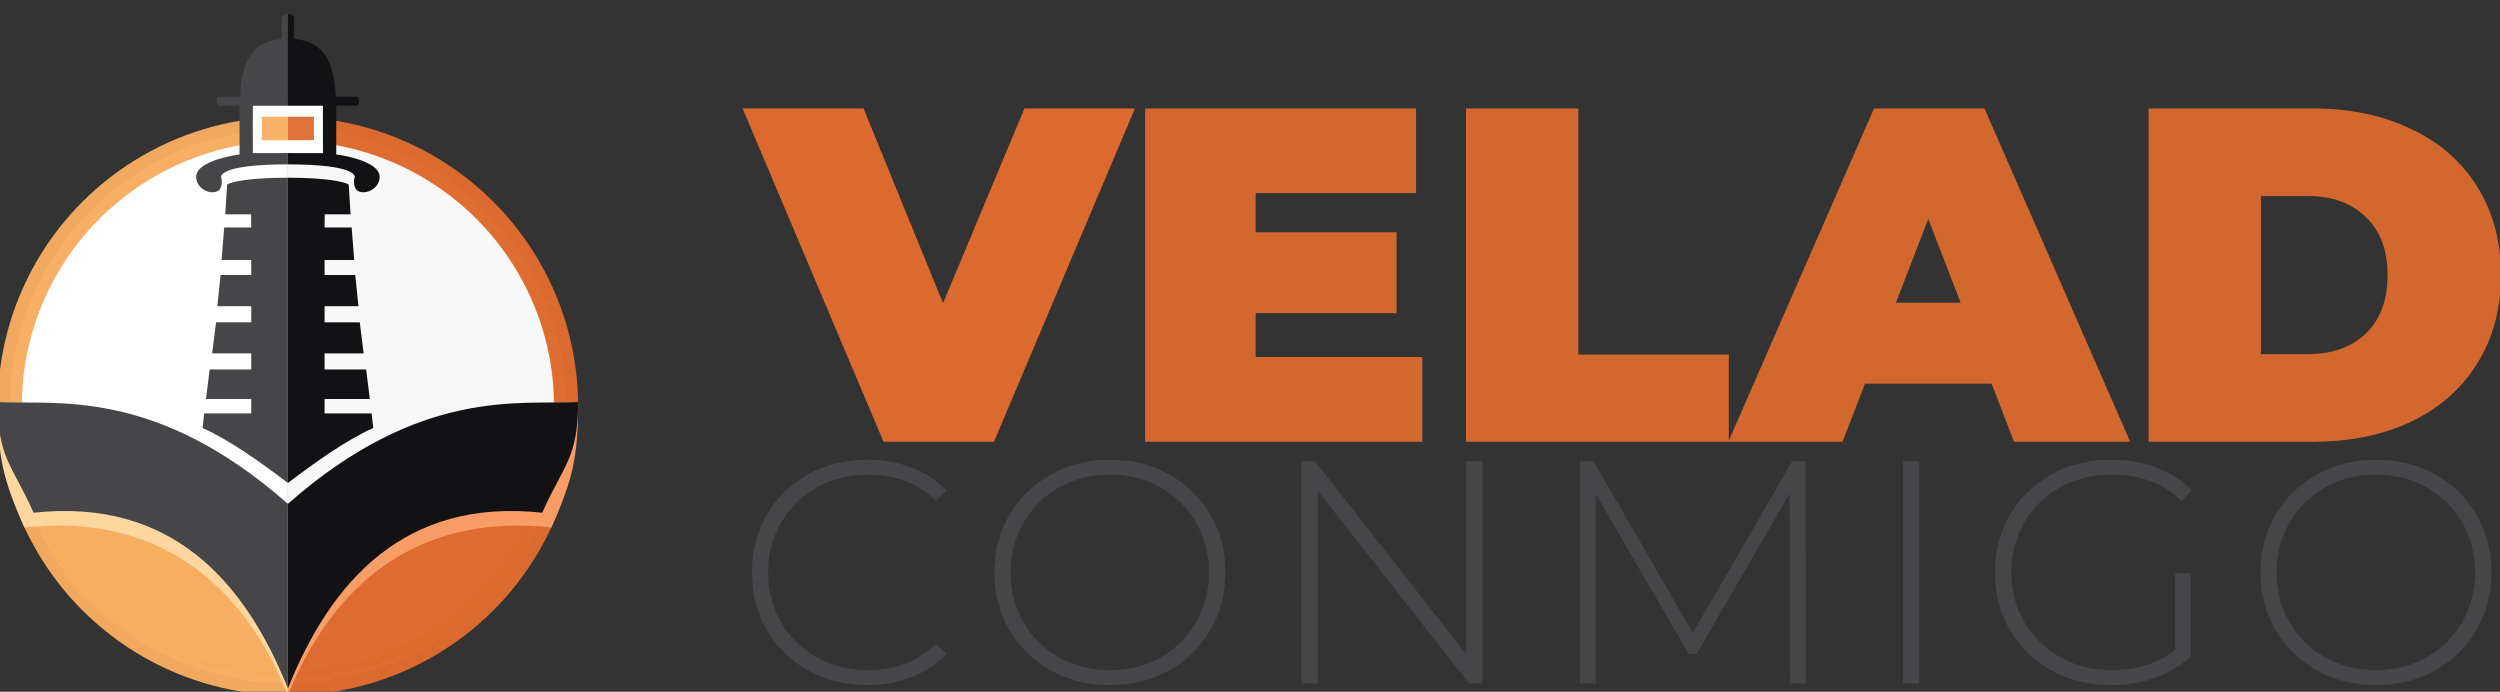 <?xml version="1.0" encoding="UTF-8" standalone="no"?>
<!-- Created with Inkscape (http://www.inkscape.org/) -->

<svg
   xmlns:dc="http://purl.org/dc/elements/1.1/"
   xmlns:cc="http://creativecommons.org/ns#"
   xmlns:rdf="http://www.w3.org/1999/02/22-rdf-syntax-ns#"
   xmlns:svg="http://www.w3.org/2000/svg"
   xmlns="http://www.w3.org/2000/svg"
   xmlns:sodipodi="http://sodipodi.sourceforge.net/DTD/sodipodi-0.dtd"
   xmlns:inkscape="http://www.inkscape.org/namespaces/inkscape"
   width="206"
   height="57"
   viewBox="0 0 54.504 15.081"
   version="1.1"
   id="svg8"
   inkscape:version="0.92.4 (5da689c313, 2019-01-14)"
   sodipodi:docname="vc.svg">
  <rect x="0" y="0" width="54.504" height="15.081" fill="#333333" stroke="none"/>
  <defs
     id="defs2" />
  <sodipodi:namedview
     id="base"
     pagecolor="#ffffff"
     bordercolor="#666666"
     borderopacity="1.0"
     inkscape:pageopacity="0.0"
     inkscape:pageshadow="2"
     inkscape:zoom="4.0000002"
     inkscape:cx="107.33412"
     inkscape:cy="25.251194"
     inkscape:document-units="px"
     inkscape:current-layer="g953"
     showgrid="false"
     units="px"
     showguides="true"
     inkscape:guide-bbox="true"
     inkscape:window-width="1920"
     inkscape:window-height="959"
     inkscape:window-x="0"
     inkscape:window-y="0"
     inkscape:window-maximized="1" />
  <g
     inkscape:label="Capa 1"
     inkscape:groupmode="layer"
     id="layer1"
     transform="translate(0,-281.918)">
    <g
       id="g953"
       transform="translate(152.314,-28.414)">
      <g
         id="g908"
         transform="matrix(0.287,0,0,0.287,-112.491,236.787)">
        <path
           transform="rotate(90)"
           style="fill:#ffffff;fill-opacity:1;stroke:#f6ad5f;stroke-width:1.83;stroke-linecap:butt;stroke-linejoin:miter;stroke-miterlimit:4;stroke-dasharray:none;stroke-opacity:0.967"
           d="m 308.162,116.886 c 0,7.549 -4.014,14.524 -10.531,18.299 -6.517,3.774 -14.545,3.774 -21.062,0 -6.517,-3.774 -10.531,-10.75 -10.531,-18.299"
           id="path1322"
           inkscape:connector-curvature="0"
           sodipodi:nodetypes="cssc" />
        <path
           style="fill:#f6ad5f;fill-opacity:0.988;stroke:none;stroke-width:0.736;stroke-linecap:round;stroke-linejoin:miter;stroke-miterlimit:4;stroke-dasharray:none;stroke-opacity:1"
           d="m -116.886,307.589 c -5.055,-8e-5 -9.901,-1.499 -13.465,-4.164 -3.563,-2.665 -5.549,-6.277 -5.518,-10.035 l 17.164,1.427 z"
           id="path1312"
           inkscape:connector-curvature="0"
           sodipodi:nodetypes="csccc" />
        <path
           sodipodi:nodetypes="cssc"
           inkscape:connector-curvature="0"
           id="path835"
           d="m -116.886,308.162 c 7.549,0 14.524,-4.014 18.299,-10.531 3.774,-6.517 3.774,-14.545 0,-21.062 -3.774,-6.517 -10.75,-10.531 -18.299,-10.531"
           style="fill:#ffffff;fill-opacity:0.964;stroke:#dd6b2f;stroke-width:1.83;stroke-linecap:butt;stroke-linejoin:miter;stroke-miterlimit:4;stroke-dasharray:none;stroke-opacity:0.984" />
        <g
           id="g857"
           transform="translate(0,0.608)">
          <path
             sodipodi:nodetypes="ccccccccccccccccccccccccc"
             inkscape:connector-curvature="0"
             id="rect836"
             d="m -121.503,269.675 c 0.256,-0.22 1.724,-0.529 4.617,-0.529 v 23.189 c -2.026,-1.538 -4.373,-3.226 -6.481,-4.176 l 0.123,-1.112 h 3.573 v -1.093 h -3.438 l 0.28,-2.244 h 3.158 v -1.221 h -2.968 l 0.294,-2.357 h 2.674 v -1.225 h -2.573 l 0.242,-2.371 h 2.331 v -1.139 h -2.252 l 0.196,-2.475 h 2.054 l -0.01,-0.995 h -1.964 z"
             style="fill:#464648;fill-opacity:1;stroke:none;stroke-width:1.501;stroke-linecap:round;stroke-linejoin:miter;stroke-miterlimit:4;stroke-dasharray:none;stroke-opacity:1" />
          <path
             style="fill:#121214;fill-opacity:1;stroke:none;stroke-width:1.501;stroke-linecap:round;stroke-linejoin:miter;stroke-miterlimit:4;stroke-dasharray:none;stroke-opacity:1"
             d="m -112.268,269.675 c -0.256,-0.22 -1.724,-0.529 -4.617,-0.529 v 23.189 c 2.026,-1.538 4.373,-3.226 6.481,-4.176 l -0.123,-1.112 h -3.573 v -1.093 h 3.438 l -0.28,-2.244 h -3.158 v -1.221 h 2.968 l -0.294,-2.357 h -2.674 v -1.225 h 2.573 l -0.242,-2.371 h -2.331 v -1.139 h 2.252 l -0.196,-2.475 h -2.054 l 0.01,-0.995 h 1.964 z"
             id="path1300"
             inkscape:connector-curvature="0"
             sodipodi:nodetypes="ccccccccccccccccccccccccc" />
        </g>
        <path
           sodipodi:nodetypes="csccc"
           inkscape:connector-curvature="0"
           id="path853"
           d="m -116.886,307.589 c 5.055,-8e-5 9.901,-1.499 13.465,-4.164 3.563,-2.665 5.549,-6.277 5.518,-10.035 l -17.164,1.427 z"
           style="fill:#dd6b2f;fill-opacity:0.992;stroke:none;stroke-width:0.736;stroke-linecap:round;stroke-linejoin:miter;stroke-miterlimit:4;stroke-dasharray:none;stroke-opacity:1" />
        <g
           id="g851"
           transform="translate(0,0.159)">
          <g
             transform="translate(-142.751,1.879)"
             id="g894">
            <path
               transform="rotate(89.816)"
               style="fill:#464648;fill-opacity:1;stroke:none;stroke-width:1.665;stroke-linecap:round;stroke-linejoin:miter;stroke-miterlimit:4;stroke-dasharray:none;stroke-opacity:1"
               d="m 262.318,-21.385 c -2.784,-0.009 -5.096,-0.557 -5.086,-3.653 l 5.098,0.016 z"
               id="path879"
               inkscape:connector-curvature="0"
               sodipodi:nodetypes="cccc" />
            <path
               sodipodi:nodetypes="cccc"
               inkscape:connector-curvature="0"
               id="path890"
               d="m 29.502,262.248 c -4.5e-5,-2.784 -0.541,-5.098 -3.637,-5.098 l 1e-6,5.098 z"
               style="fill:#121214;fill-opacity:1;stroke:none;stroke-width:1.665;stroke-linecap:round;stroke-linejoin:miter;stroke-miterlimit:4;stroke-dasharray:none;stroke-opacity:1" />
          </g>
          <path
             sodipodi:nodetypes="cccccccsssccccc"
             inkscape:connector-curvature="0"
             id="rect896"
             d="m -122.113,263.439 h 5.227 v 0.69 h -2.663 l 0.015,3.596 2.648,-0.006 -3e-5,0.862 c -5.368,0 -5.075,0.973 -5.075,0.973 0.111,0.315 0.049,0.869 -0.206,1.026 -0.638,0.394 -1.753,-0.218 -1.687,-1.109 0.093,-1.24 3.295,-1.646 3.295,-1.646 l 0.001,-3.696 h -1.555 c -0.24,-0.079 -0.24,-0.609 0,-0.69 z"
             style="fill:#464648;fill-opacity:1;stroke:none;stroke-width:1.295;stroke-linecap:round;stroke-linejoin:miter;stroke-miterlimit:4;stroke-dasharray:none;stroke-opacity:1" />
          <g
             transform="translate(-142.751,1.814)"
             id="g920">
            <path
               sodipodi:nodetypes="ccccc"
               inkscape:connector-curvature="0"
               id="rect898"
               d="m 25.399,255.632 c -7.16e-4,-0.139 0.219,-0.298 0.466,-0.298 v 1.96 h -0.469 z"
               style="fill:#464648;fill-opacity:1;stroke:none;stroke-width:1.113;stroke-linecap:round;stroke-linejoin:miter;stroke-miterlimit:4;stroke-dasharray:none;stroke-opacity:1" />
            <g
               id="g913"
               transform="translate(0.469,-9.275e-4)">
              <path
                 sodipodi:nodetypes="ccccc"
                 inkscape:connector-curvature="0"
                 id="path908"
                 d="m 25.862,255.633 c 7.16e-4,-0.139 -0.219,-0.298 -0.466,-0.298 v 1.96 h 0.469 z"
                 style="fill:#121214;fill-opacity:1;stroke:none;stroke-width:1.113;stroke-linecap:round;stroke-linejoin:miter;stroke-miterlimit:4;stroke-dasharray:none;stroke-opacity:1" />
            </g>
          </g>
          <path
             style="fill:#121214;fill-opacity:1;stroke:none;stroke-width:1.295;stroke-linecap:round;stroke-linejoin:miter;stroke-miterlimit:4;stroke-dasharray:none;stroke-opacity:1"
             d="m -111.659,263.439 h -5.227 v 0.69 h 2.663 l -0.015,3.596 -2.648,-0.006 3e-5,0.862 c 5.368,0 5.075,0.973 5.075,0.973 -0.111,0.315 -0.049,0.869 0.206,1.026 0.638,0.394 1.753,-0.218 1.687,-1.109 -0.093,-1.24 -3.295,-1.646 -3.295,-1.646 l -10e-4,-3.696 h 1.555 c 0.24,-0.079 0.24,-0.609 0,-0.69 z"
             id="path1298"
             inkscape:connector-curvature="0"
             sodipodi:nodetypes="cccccccsssccccc" />
        </g>
        <g
           id="g863">
          <path
             style="fill:#ffd69e;fill-opacity:1;stroke:none;stroke-width:1.637;stroke-linecap:round;stroke-linejoin:miter;stroke-miterlimit:4;stroke-dasharray:none;stroke-opacity:1"
             d="m -138.93,286.794 c 4.357,0.231 11.959,-0.625 22.044,8.263 v 14.019 c -3.252,-8.111 -9.543,-13.89 -20.016,-12.755 -1.612,-3.638 -2.029,-5.238 -2.029,-9.527 z"
             id="path834"
             inkscape:connector-curvature="0"
             sodipodi:nodetypes="ccccc" />
          <path
             sodipodi:nodetypes="ccccc"
             inkscape:connector-curvature="0"
             id="path859"
             d="m -138.93,286.794 c 4.357,0.231 11.959,-1.154 22.044,7.734 v 14.019 c -3.252,-8.111 -8.847,-14.481 -19.32,-13.345 -1.612,-3.638 -2.724,-4.119 -2.724,-8.407 z"
             style="fill:#464648;fill-opacity:1;stroke:none;stroke-width:1.637;stroke-linecap:round;stroke-linejoin:miter;stroke-miterlimit:4;stroke-dasharray:none;stroke-opacity:1" />
        </g>
        <g
           id="g869"
           transform="matrix(-1,0,0,1,-233.772,0)">
          <path
             sodipodi:nodetypes="ccccc"
             inkscape:connector-curvature="0"
             id="path865"
             d="m -138.93,286.794 c 4.357,0.231 11.959,-0.625 22.044,8.263 v 14.019 c -3.252,-8.111 -9.543,-13.89 -20.016,-12.755 -1.612,-3.638 -2.029,-5.238 -2.029,-9.527 z"
             style="fill:#faa069;fill-opacity:0.941;stroke:none;stroke-width:1.637;stroke-linecap:round;stroke-linejoin:miter;stroke-miterlimit:4;stroke-dasharray:none;stroke-opacity:1" />
          <path
             style="fill:#121214;fill-opacity:1;stroke:none;stroke-width:1.637;stroke-linecap:round;stroke-linejoin:miter;stroke-miterlimit:4;stroke-dasharray:none;stroke-opacity:1"
             d="m -138.93,286.794 c 4.357,0.231 11.959,-1.154 22.044,7.734 v 14.019 c -3.252,-8.111 -8.847,-14.481 -19.32,-13.345 -1.612,-3.638 -2.724,-4.119 -2.724,-8.407 z"
             id="path867"
             inkscape:connector-curvature="0"
             sodipodi:nodetypes="ccccc" />
        </g>
        <rect
           style="fill:#ffffff;fill-opacity:1;stroke:none;stroke-width:0.715;stroke-linecap:round;stroke-linejoin:miter;stroke-miterlimit:4;stroke-dasharray:none;stroke-opacity:1"
           id="rect874"
           width="5.319"
           height="3.594"
           x="-119.549"
           y="264.287" />
        <rect
           style="fill:#f7b268;fill-opacity:1;stroke:none;stroke-width:0.69;stroke-linecap:round;stroke-linejoin:miter;stroke-miterlimit:4;stroke-dasharray:none;stroke-opacity:1"
           id="rect876"
           width="1.978"
           height="1.782"
           x="-118.864"
           y="265.122" />
        <rect
           y="265.122"
           x="-116.886"
           height="1.782"
           width="1.978"
           id="rect880"
           style="fill:#dd6b2f;fill-opacity:0.941;stroke:none;stroke-width:0.69;stroke-linecap:round;stroke-linejoin:miter;stroke-miterlimit:4;stroke-dasharray:none;stroke-opacity:1" />
      </g>
      <g
         id="text856"
         style="font-style:normal;font-variant:normal;font-weight:normal;font-stretch:normal;font-size:16.933px;line-height:1.25;font-family:Montserrat;-inkscape-font-specification:Montserrat;letter-spacing:0px;word-spacing:0px;fill:#121214;fill-opacity:1;stroke:none;stroke-width:0.265"
         aria-label="VELAD"
         transform="matrix(0.613,0,0,0.613,-71.242,135.988)">
        <path
           inkscape:connector-curvature="0"
           id="path845"
           style="font-style:normal;font-variant:normal;font-weight:900;font-stretch:normal;font-size:16.933px;font-family:Montserrat;-inkscape-font-specification:'Montserrat Heavy';letter-spacing:0px;fill:#dd6b2f;fill-opacity:0.992;stroke-width:0.265"
           d="m -91.891,288.268 -5.012,11.853 h -3.929 l -5.012,-11.853 h 4.301 l 2.828,6.926 2.896,-6.926 z" />
        <path
           inkscape:connector-curvature="0"
           id="path847"
           style="font-style:normal;font-variant:normal;font-weight:900;font-stretch:normal;font-size:16.933px;font-family:Montserrat;-inkscape-font-specification:'Montserrat Heavy';letter-spacing:0px;fill:#dd6b2f;fill-opacity:0.941;stroke-width:0.265"
           d="m -81.671,297.107 v 3.014 h -9.855 v -11.853 h 9.635 v 3.014 h -5.707 v 1.389 h 5.012 v 2.879 h -5.012 v 1.558 z" />
        <path
           inkscape:connector-curvature="0"
           id="path849"
           style="font-style:normal;font-variant:normal;font-weight:900;font-stretch:normal;font-size:16.933px;font-family:Montserrat;-inkscape-font-specification:'Montserrat Heavy';letter-spacing:0px;fill:#dd6b2f;fill-opacity:0.941;stroke-width:0.265"
           d="m -80.116,288.268 h 3.996 v 8.755 h 5.351 v 3.099 H -80.116 Z" />
        <path
           inkscape:connector-curvature="0"
           id="path851"
           style="font-style:normal;font-variant:normal;font-weight:900;font-stretch:normal;font-size:16.933px;font-family:Montserrat;-inkscape-font-specification:'Montserrat Heavy';letter-spacing:0px;fill:#dd6b2f;fill-opacity:0.941;stroke-width:0.265"
           d="m -61.422,298.056 h -4.504 l -0.796,2.066 h -4.064 l 5.182,-11.853 h 3.929 l 5.182,11.853 h -4.132 z m -1.101,-2.879 -1.151,-2.98 -1.151,2.98 z" />
        <path
           inkscape:connector-curvature="0"
           id="path854"
           style="font-style:normal;font-variant:normal;font-weight:900;font-stretch:normal;font-size:16.933px;font-family:Montserrat;-inkscape-font-specification:'Montserrat Heavy';letter-spacing:0px;fill:#dd6b2f;fill-opacity:0.941;stroke-width:0.265"
           d="m -55.84,288.268 h 5.842 q 1.981,0 3.488,0.728 1.524,0.711 2.354,2.049 0.847,1.338 0.847,3.15 0,1.812 -0.847,3.15 -0.83,1.338 -2.354,2.066 -1.507,0.711 -3.488,0.711 h -5.842 z m 5.673,8.738 q 1.287,0 2.049,-0.728 0.779,-0.745 0.779,-2.083 0,-1.338 -0.779,-2.066 -0.762,-0.745 -2.049,-0.745 h -1.676 v 5.622 z" />
      </g>
      <g
         id="text860"
         style="font-style:normal;font-variant:normal;font-weight:normal;font-stretch:normal;font-size:3.528px;line-height:1.25;font-family:Poppins;-inkscape-font-specification:Poppins;letter-spacing:0px;word-spacing:0px;fill:#464648;fill-opacity:1;stroke:none;stroke-width:0.265"
         aria-label="CONMIGO"
         transform="matrix(0.613,0,0,0.613,-71.242,135.988)">
        <path
           inkscape:connector-curvature="0"
           id="path857"
           style="font-style:normal;font-variant:normal;font-weight:300;font-stretch:normal;font-size:11.289px;line-height:1.25;font-family:Montserrat;-inkscape-font-specification:'Montserrat Light';letter-spacing:0.706px;word-spacing:0px;fill:#464648;fill-opacity:1;stroke-width:0.265"
           d="m -101.413,308.776 q -1.163,0 -2.1,-0.519 -0.926,-0.519 -1.468,-1.434 -0.531,-0.914 -0.531,-2.055 0,-1.14 0.531,-2.055 0.542,-0.914 1.468,-1.434 0.937,-0.519 2.1,-0.519 0.858,0 1.58,0.282 0.722,0.271 1.23,0.813 l -0.361,0.373 q -0.948,-0.937 -2.427,-0.937 -0.993,0 -1.806,0.452 -0.813,0.452 -1.276,1.253 -0.463,0.79 -0.463,1.772 0,0.982 0.463,1.784 0.463,0.79 1.276,1.242 0.813,0.452 1.806,0.452 1.468,0 2.427,-0.948 l 0.361,0.373 q -0.508,0.542 -1.242,0.824 -0.722,0.282 -1.569,0.282 z" />
        <path
           inkscape:connector-curvature="0"
           id="path860"
           style="font-style:normal;font-variant:normal;font-weight:300;font-stretch:normal;font-size:11.289px;line-height:1.25;font-family:Montserrat;-inkscape-font-specification:'Montserrat Light';letter-spacing:0.706px;word-spacing:0px;fill:#464648;fill-opacity:1;stroke-width:0.265"
           d="m -92.78,308.776 q -1.163,0 -2.1,-0.519 -0.937,-0.531 -1.479,-1.445 -0.531,-0.914 -0.531,-2.043 0,-1.129 0.531,-2.043 0.542,-0.914 1.479,-1.434 0.937,-0.531 2.1,-0.531 1.163,0 2.1,0.519 0.937,0.519 1.468,1.434 0.542,0.914 0.542,2.055 0,1.14 -0.542,2.055 -0.531,0.914 -1.468,1.434 -0.937,0.519 -2.1,0.519 z m 0,-0.531 q 0.993,0 1.795,-0.452 0.802,-0.452 1.264,-1.242 0.463,-0.802 0.463,-1.784 0,-0.982 -0.463,-1.772 -0.463,-0.802 -1.264,-1.253 -0.802,-0.452 -1.795,-0.452 -0.993,0 -1.806,0.452 -0.802,0.452 -1.264,1.253 -0.463,0.79 -0.463,1.772 0,0.982 0.463,1.784 0.463,0.79 1.264,1.242 0.813,0.452 1.806,0.452 z" />
        <path
           inkscape:connector-curvature="0"
           id="path862"
           style="font-style:normal;font-variant:normal;font-weight:300;font-stretch:normal;font-size:11.289px;line-height:1.25;font-family:Montserrat;-inkscape-font-specification:'Montserrat Light';letter-spacing:0.706px;word-spacing:0px;fill:#464648;fill-opacity:1;stroke-width:0.265"
           d="m -79.533,300.817 v 7.902 h -0.474 l -5.385,-6.864 v 6.864 h -0.576 v -7.902 h 0.485 l 5.374,6.864 v -6.864 z" />
        <path
           inkscape:connector-curvature="0"
           id="path864"
           style="font-style:normal;font-variant:normal;font-weight:300;font-stretch:normal;font-size:11.289px;line-height:1.25;font-family:Montserrat;-inkscape-font-specification:'Montserrat Light';letter-spacing:0.706px;word-spacing:0px;fill:#464648;fill-opacity:1;stroke-width:0.265"
           d="m -68.593,308.72 -0.011,-6.762 -3.308,5.712 h -0.282 l -3.308,-5.69 v 6.739 h -0.564 v -7.902 h 0.485 l 3.533,6.107 3.533,-6.107 h 0.474 l 0.011,7.902 z" />
        <path
           inkscape:connector-curvature="0"
           id="path866"
           style="font-style:normal;font-variant:normal;font-weight:300;font-stretch:normal;font-size:11.289px;line-height:1.25;font-family:Montserrat;-inkscape-font-specification:'Montserrat Light';letter-spacing:0.706px;word-spacing:0px;fill:#464648;fill-opacity:1;stroke-width:0.265"
           d="m -64.578,300.817 h 0.576 v 7.902 h -0.576 z" />
        <path
           inkscape:connector-curvature="0"
           id="path868"
           style="font-style:normal;font-variant:normal;font-weight:300;font-stretch:normal;font-size:11.289px;line-height:1.25;font-family:Montserrat;-inkscape-font-specification:'Montserrat Light';letter-spacing:0.706px;word-spacing:0px;fill:#464648;fill-opacity:1;stroke-width:0.265"
           d="m -54.898,304.802 h 0.553 v 2.958 q -0.519,0.497 -1.264,0.756 -0.734,0.26 -1.558,0.26 -1.174,0 -2.122,-0.519 -0.937,-0.519 -1.479,-1.434 -0.531,-0.914 -0.531,-2.055 0,-1.14 0.531,-2.055 0.542,-0.914 1.479,-1.434 0.948,-0.519 2.134,-0.519 0.869,0 1.592,0.282 0.734,0.271 1.253,0.802 l -0.361,0.384 q -0.497,-0.497 -1.118,-0.711 -0.61,-0.226 -1.355,-0.226 -1.016,0 -1.84,0.452 -0.813,0.452 -1.276,1.253 -0.463,0.79 -0.463,1.772 0,0.971 0.463,1.772 0.474,0.79 1.287,1.253 0.813,0.452 1.829,0.452 1.355,0 2.246,-0.722 z" />
        <path
           inkscape:connector-curvature="0"
           id="path870"
           style="font-style:normal;font-variant:normal;font-weight:300;font-stretch:normal;font-size:11.289px;line-height:1.25;font-family:Montserrat;-inkscape-font-specification:'Montserrat Light';letter-spacing:0.706px;word-spacing:0px;fill:#464648;fill-opacity:1;stroke-width:0.265"
           d="m -47.752,308.776 q -1.163,0 -2.1,-0.519 -0.937,-0.531 -1.479,-1.445 -0.531,-0.914 -0.531,-2.043 0,-1.129 0.531,-2.043 0.542,-0.914 1.479,-1.434 0.937,-0.531 2.1,-0.531 1.163,0 2.1,0.519 0.937,0.519 1.468,1.434 0.542,0.914 0.542,2.055 0,1.14 -0.542,2.055 -0.531,0.914 -1.468,1.434 -0.937,0.519 -2.1,0.519 z m 0,-0.531 q 0.993,0 1.795,-0.452 0.802,-0.452 1.264,-1.242 0.463,-0.802 0.463,-1.784 0,-0.982 -0.463,-1.772 -0.463,-0.802 -1.264,-1.253 -0.802,-0.452 -1.795,-0.452 -0.993,0 -1.806,0.452 -0.802,0.452 -1.264,1.253 -0.463,0.79 -0.463,1.772 0,0.982 0.463,1.784 0.463,0.79 1.264,1.242 0.813,0.452 1.806,0.452 z" />
      </g>
    </g>
  </g>
</svg>
